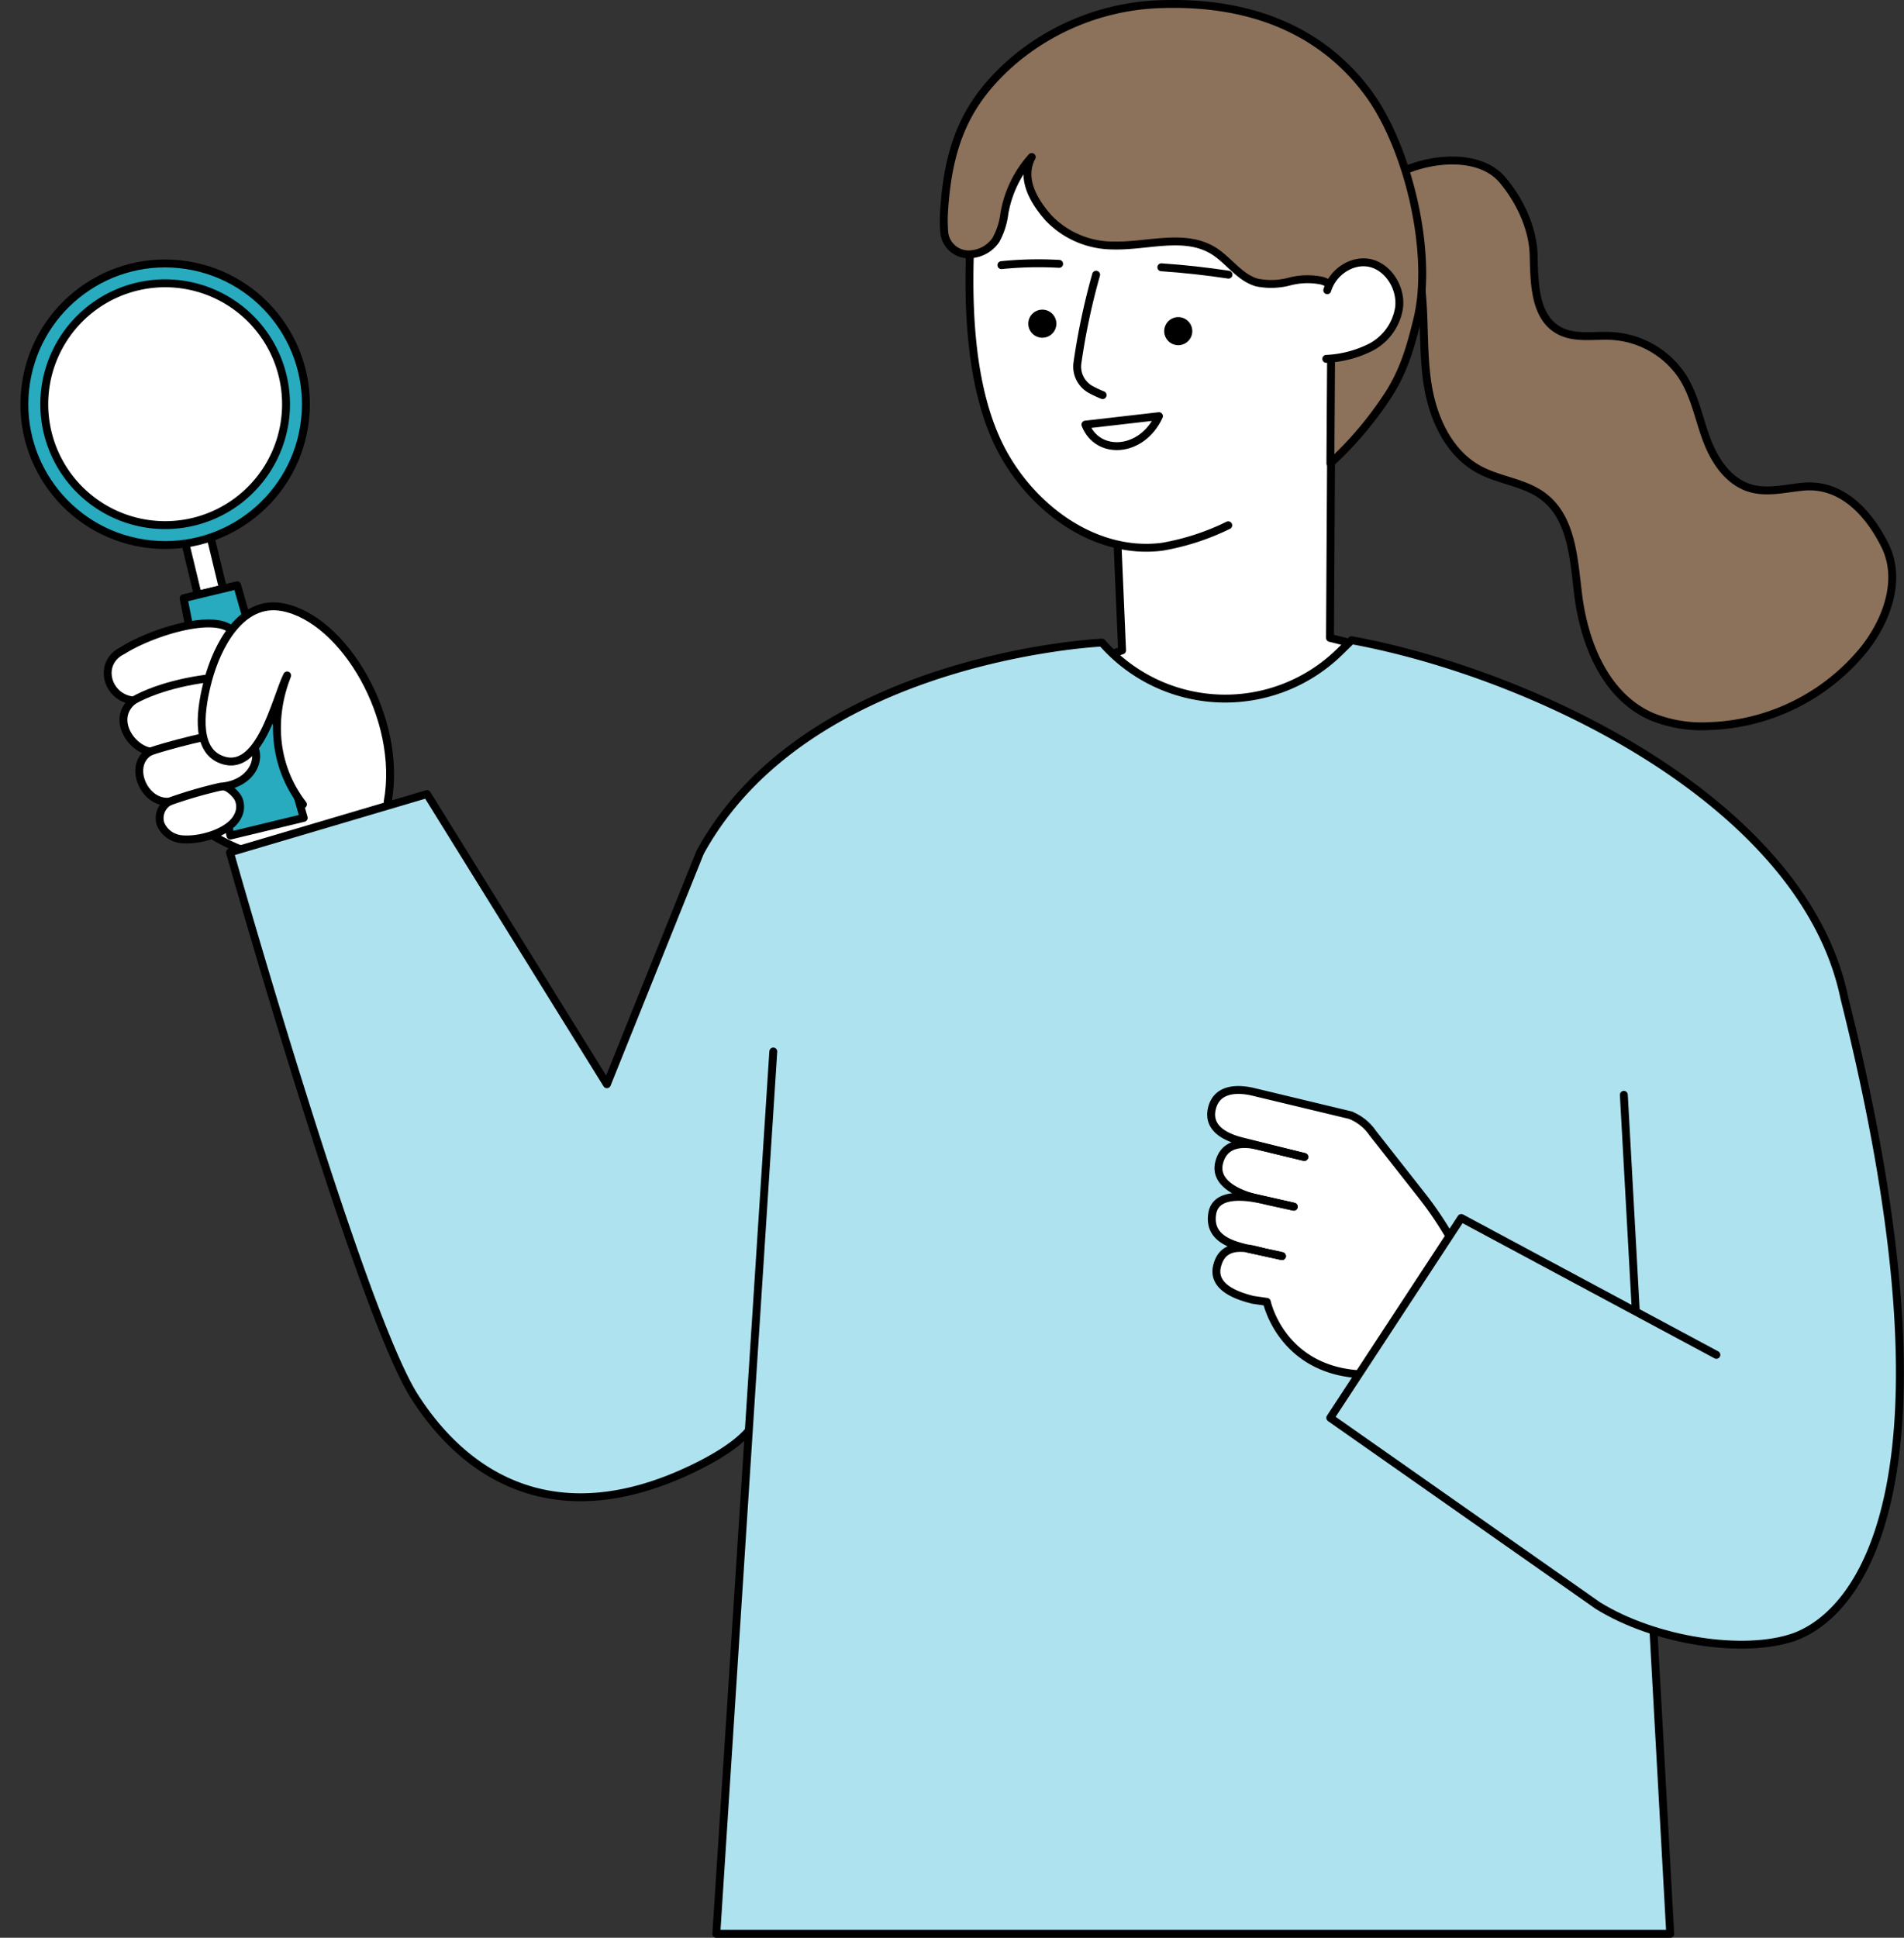 <svg xmlns="http://www.w3.org/2000/svg" width="361.815" height="368.139" viewBox="0 0 361.815 368.139">
  <rect x="0" y="0" width="361.815" height="368.139" fill="#333333" stroke="none"/>
  <g id="그룹_3480" data-name="그룹 3480" transform="translate(-1337.16 -270.326)">
    <path id="패스_23883" data-name="패스 23883" d="M1844.51,331.872c6.21-3.738,16.627-4.949,21.224.542,3.307,3.949,5.759,9.2,5.883,14.281.131,5.334.145,11.906,5.027,14.386,2.93,1.488,6.475.763,9.782.933a17.309,17.309,0,0,1,13.455,7.689c2.332,3.626,3.1,7.959,4.6,11.975s4.16,8.079,8.4,9.283c3.195.909,6.6.007,9.911-.311,7.261-.7,12.483,4.877,15.621,11.242,3.123,6.336.405,14.053-4.011,19.634a39.589,39.589,0,0,1-29.606,14.616,25.128,25.128,0,0,1-10.813-1.836c-8.778-3.894-12.753-13.891-13.911-23.165-.847-6.789-1.151-14.664-6.8-18.778-3.452-2.516-8.1-2.893-11.886-4.9-5.94-3.152-8.934-9.863-9.932-16.345s-.429-13.117-1.364-19.608-3.779-13.234-9.624-16.548" transform="translate(-243.017 -27.859)" fill="#8c715b" stroke="#000" stroke-linecap="round" stroke-linejoin="round" stroke-width="1.5"/>
    <g id="그룹_3475" data-name="그룹 3475" transform="translate(1369.303 388.939)">
      <g id="그룹_3474" data-name="그룹 3474" transform="translate(0)">
        <path id="패스_23884" data-name="패스 23884" d="M1398.61,533.025c11.262,10.888,20.969,10.775,20.969,10.775l2.814,15.892,17.812,1.137-.06-27.8c.851-7.12-3.112-19.762-3.516-20.256a37.244,37.244,0,0,0-23.578-13.392c-7.9-1.1-3.463,22.3-3.463,22.3" transform="translate(-1398.61 -499.34)" fill="#fff" stroke="#000" stroke-linecap="round" stroke-linejoin="round" stroke-width="1.5"/>
      </g>
    </g>
    <path id="패스_23885" data-name="패스 23885" d="M1725.613,543.783l78.4-1.592-1.81-89.156-25.822-6.491.357-61.689c-13.759,7.484-26.67,26.071-41.253,31.787l1.388,32.277s-6.88,2.473-13.292,4.651Z" transform="translate(-186.484 -55.029)" fill="#fff" stroke="#000" stroke-linecap="round" stroke-linejoin="round" stroke-width="1.5"/>
    <path id="패스_23886" data-name="패스 23886" d="M1742.322,372.438a46.156,46.156,0,0,1-12.549,4.078c-13.313,1.715-26.037-8.181-31.542-20.423-4.66-10.362-5.344-23.607-5.013-34.874.3-10.285,2.663-20.742,8.425-29.267,10.278-15.206,30.259-18.9,47.21-14.132,23.563,6.623,24.1,39.376,18.794,60.952" transform="translate(-171.763 -2.318)" fill="#fff" stroke="#000" stroke-linecap="round" stroke-linejoin="round" stroke-width="1.5"/>
    <path id="패스_23887" data-name="패스 23887" d="M1736.386,370.7a128.443,128.443,0,0,0-3.555,16.8,4.975,4.975,0,0,0,2.615,5.061,21,21,0,0,0,2.18,1.013" transform="translate(-190.933 -48.185)" fill="none" stroke="#000" stroke-linecap="round" stroke-linejoin="round" stroke-width="1.5"/>
    <path id="패스_23888" data-name="패스 23888" d="M1718.128,694.589c13.186-4.7,32.424-30.521,9.636-121.487-7.678-37.045-58.89-61.558-93.635-67.927l-2.308,2.254a31.074,31.074,0,0,1-45.119-1.8h0s-55.932,2.524-76.374,39.856l-17.711,44.05-34.189-55.123-37.442,11.073s24.652,87.153,35.113,103.448,28.176,25.987,53.854,13.131c12.471-6.244,11.26-10.523,11.26-10.523" transform="translate(-40.13 -113.224)" fill="#afe2ef" stroke="#000" stroke-linecap="round" stroke-linejoin="round" stroke-width="1.5"/>
    <path id="패스_23889" data-name="패스 23889" d="M1763.769,367.966q6.434.437,12.764,1.4" transform="translate(-205.92 -46.861)" fill="none" stroke="#000" stroke-linecap="round" stroke-linejoin="round" stroke-width="1.5"/>
    <path id="패스_23890" data-name="패스 23890" d="M1715.875,366.6a69.292,69.292,0,0,0-10.969.245" transform="translate(-177.45 -46.146)" fill="none" stroke="#000" stroke-linecap="round" stroke-linejoin="round" stroke-width="1.5"/>
    <path id="패스_23891" data-name="패스 23891" d="M1772.44,664.743l8.813,159.392H1599.984l10.828-167.621" transform="translate(-126.704 -186.42)" fill="#afe2ef" stroke="#000" stroke-linecap="round" stroke-linejoin="round" stroke-width="1.5"/>
    <rect id="사각형_788" data-name="사각형 788" width="4.937" height="11.357" transform="translate(1372.076 372.288) rotate(-13.56)" fill="#fff" stroke="#000" stroke-linecap="round" stroke-linejoin="round" stroke-width="1.5"/>
    <path id="패스_23892" data-name="패스 23892" d="M1414.107,484.977l-10.176,2.454,8.886,45.094,13.937-3.361Z" transform="translate(-31.881 -103.455)" fill="#28aabf" stroke="#000" stroke-linecap="round" stroke-linejoin="round" stroke-width="1.5"/>
    <g id="그룹_3477" data-name="그룹 3477" transform="translate(1357.625 388.77)">
      <g id="그룹_3476" data-name="그룹 3476" transform="translate(0)">
        <path id="패스_23893" data-name="패스 23893" d="M1378.836,504.159c5.39-3.441,17.88-7.4,21.016-3.588,3.461,4.2.912,7.347-1.343,8.744,6.653-.521,7.363,9.053,1.969,10.457,6.067,1.925,4.406,9.46-2.669,10.218,1.066-.114,2.641,1.5,3.044,2.365a3.766,3.766,0,0,1-.127,3.24c-1.559,3.262-7.731,4.884-11.067,4.36a4.764,4.764,0,0,1-3.6-2.8,3.6,3.6,0,0,1,1.618-4.284c-4.887.382-7.926-7.054-3.622-9.51-3.911-.754-7.323-6.466-3.172-9.711C1375.813,513.166,1373.971,506.5,1378.836,504.159Z" transform="translate(-1375.994 -499.015)" fill="#fff" stroke="#000" stroke-linecap="round" stroke-linejoin="round" stroke-width="1.5"/>
        <path id="패스_23894" data-name="패스 23894" d="M1403.428,518.629c-5.34.2-12.84,1.629-17.976,4.5" transform="translate(-1380.568 -508.501)" fill="#fff" stroke="#000" stroke-linecap="round" stroke-linejoin="round" stroke-width="1.5"/>
        <path id="패스_23895" data-name="패스 23895" d="M1408.023,539.187c-2.964-.361-14.363,2.819-16.427,3.586" transform="translate(-1383.54 -518.431)" fill="#fff" stroke="#000" stroke-linecap="round" stroke-linejoin="round" stroke-width="1.5"/>
        <path id="패스_23896" data-name="패스 23896" d="M1408.346,559.084a84.021,84.021,0,0,0-9.736,2.837" transform="translate(-1386.932 -528.068)" fill="#fff" stroke="#000" stroke-linecap="round" stroke-linejoin="round" stroke-width="1.5"/>
      </g>
    </g>
    <path id="패스_23897" data-name="패스 23897" d="M1445.933,529.815c2.876-15.8-8.33-34.745-19.995-36.946-7.9-1.49-12.41,7.416-14.129,13.812-1.386,5.157-2.583,12.876,2.173,15.012,7.589,3.407,10.643-11.46,12.84-15.853-3.046,7.738-2.825,16.945,3,24.5" transform="translate(-35.095 -107.192)" fill="#fff" stroke="#000" stroke-linecap="round" stroke-linejoin="round" stroke-width="1.5"/>
    <g id="그룹_3479" data-name="그룹 3479" transform="translate(1567.32 477.406)">
      <g id="그룹_3478" data-name="그룹 3478" transform="translate(0 0)">
        <path id="패스_23898" data-name="패스 23898" d="M1792.683,710.923s2.749,13.045,18,13.774a17.966,17.966,0,0,0,8.033-1.687l4.645,1.689,10.852-12.063-3.031-6.541a66.362,66.362,0,0,0-9.026-15.345l-9.349-11.893a9.328,9.328,0,0,0-4.085-3.33l-.017-.036-18.385-4.412c-2.586-.648-7.028-1.045-8.053,3.049s3.123,5.667,5.709,6.314l11.485,2.866.343.086-8.589-2.073c-2.586-.647-6.568-.925-7.593,3.169s4.165,6.018,6.751,6.665l7.087,1.6.343.086-4.8-1.029c-2.586-.648-9.917-2.347-10.688,2.328-.811,4.919,4.165,6.018,6.751,6.666l6.5,1.425-.686-.172-2.569-.541c-2.585-.648-7.928-2.47-9.1,2.7-.93,4.117,4.251,5.675,6.837,6.323Z" transform="translate(-1782.112 -670.675)" fill="#fff" stroke="#000" stroke-linecap="round" stroke-linejoin="round" stroke-width="1.5"/>
        <line id="선_163" data-name="선 163" x1="6.496" y1="1.425" transform="translate(6.958 30.137)" fill="#fff" stroke="#000" stroke-linecap="round" stroke-linejoin="round" stroke-width="1.5"/>
        <line id="선_164" data-name="선 164" x2="8.758" y2="1.989" transform="translate(6.938 20.183)" fill="#fff" stroke="#000" stroke-linecap="round" stroke-linejoin="round" stroke-width="1.5"/>
        <line id="선_165" data-name="선 165" x1="10.136" y1="2.445" transform="translate(7.561 10.277)" fill="#fff" stroke="#000" stroke-linecap="round" stroke-linejoin="round" stroke-width="1.5"/>
      </g>
    </g>
    <path id="패스_23899" data-name="패스 23899" d="M1899.307,743.773l-48.479-26-24.895,37.966,50.861,35.673c10.945,6.771,27.768,9.271,37.19,6" transform="translate(-235.986 -216.051)" fill="#afe2ef" stroke="#000" stroke-linecap="round" stroke-linejoin="round" stroke-width="1.5"/>
    <path id="패스_23900" data-name="패스 23900" d="M1735.816,424.348c2.32,5.927,10.742,5.432,13.985-1.608Z" transform="translate(-192.4 -73.353)" fill="#fff" stroke="#000" stroke-linecap="round" stroke-linejoin="round" stroke-width="1.5"/>
    <path id="패스_23901" data-name="패스 23901" d="M1720.133,386.37a2.666,2.666,0,1,1-2.516-2.808A2.666,2.666,0,0,1,1720.133,386.37Z" transform="translate(-182.238 -54.403)"/>
    <path id="패스_23902" data-name="패스 23902" d="M1770.158,389.114a2.666,2.666,0,1,1-2.516-2.807A2.666,2.666,0,0,1,1770.158,389.114Z" transform="translate(-206.433 -55.73)"/>
    <circle id="타원_140" data-name="타원 140" cx="26.753" cy="26.753" r="26.753" transform="matrix(0.153, -0.988, 0.988, 0.153, 1338.016, 369.465)" fill="#28aabf" stroke="#000" stroke-linecap="round" stroke-linejoin="round" stroke-width="1.5"/>
    <path id="패스_23903" data-name="패스 23903" d="M1363.64,416.424a22.97,22.97,0,1,1,31.579-7.617A22.97,22.97,0,0,1,1363.64,416.424Zm0,0a22.97,22.97,0,1,1,31.579-7.617A22.97,22.97,0,0,1,1363.64,416.424Z" transform="translate(-7.077 -49.708)" fill="#fff" stroke="#000" stroke-linecap="round" stroke-linejoin="round" stroke-width="1.5"/>
    <path id="패스_23904" data-name="패스 23904" d="M1758.994,328.132c.344-2-1.416-3.88-3.413-4.471a13.4,13.4,0,0,0-6.19.155,13.644,13.644,0,0,1-6.192.181c-3.37-.968-5.378-4.3-8.368-6.1-5.5-3.307-12.578-.731-19.04-.929a17.014,17.014,0,0,1-12.218-5.273c-2.983-3.386-5.253-7.589-3.158-11.54a21.45,21.45,0,0,0-5.2,10.741,13.943,13.943,0,0,1-1.611,5.016,6.276,6.276,0,0,1-4.544,2.7l-.055.005a4.646,4.646,0,0,1-5.219-4.217,30.518,30.518,0,0,1-.055-3.456c.745-13.2,4.287-21.332,13.126-29.016a45.562,45.562,0,0,1,28.957-10.832c18.525-.427,30.855,6.56,38.477,16.82,7.723,10.4,12.443,30.674,9.393,43.119-1.363,5.561-2.7,10.146-5.9,14.893a68.238,68.238,0,0,1-10.617,12.426l.164-25.621" transform="translate(-167.195 0)" fill="#8c715b" stroke="#000" stroke-linecap="round" stroke-linejoin="round" stroke-width="1.5"/>
    <path id="패스_23905" data-name="패스 23905" d="M1824.658,371.442c1.1-3.584,4.853-5.938,8.207-5.148s5.846,4.611,5.452,8.363a10.262,10.262,0,0,1-5.212,7.526,20.957,20.957,0,0,1-8.634,2.3" transform="translate(-235.279 -45.979)" fill="#fff" stroke="#000" stroke-linecap="round" stroke-linejoin="round" stroke-width="1.5"/>
  </g>
</svg>
